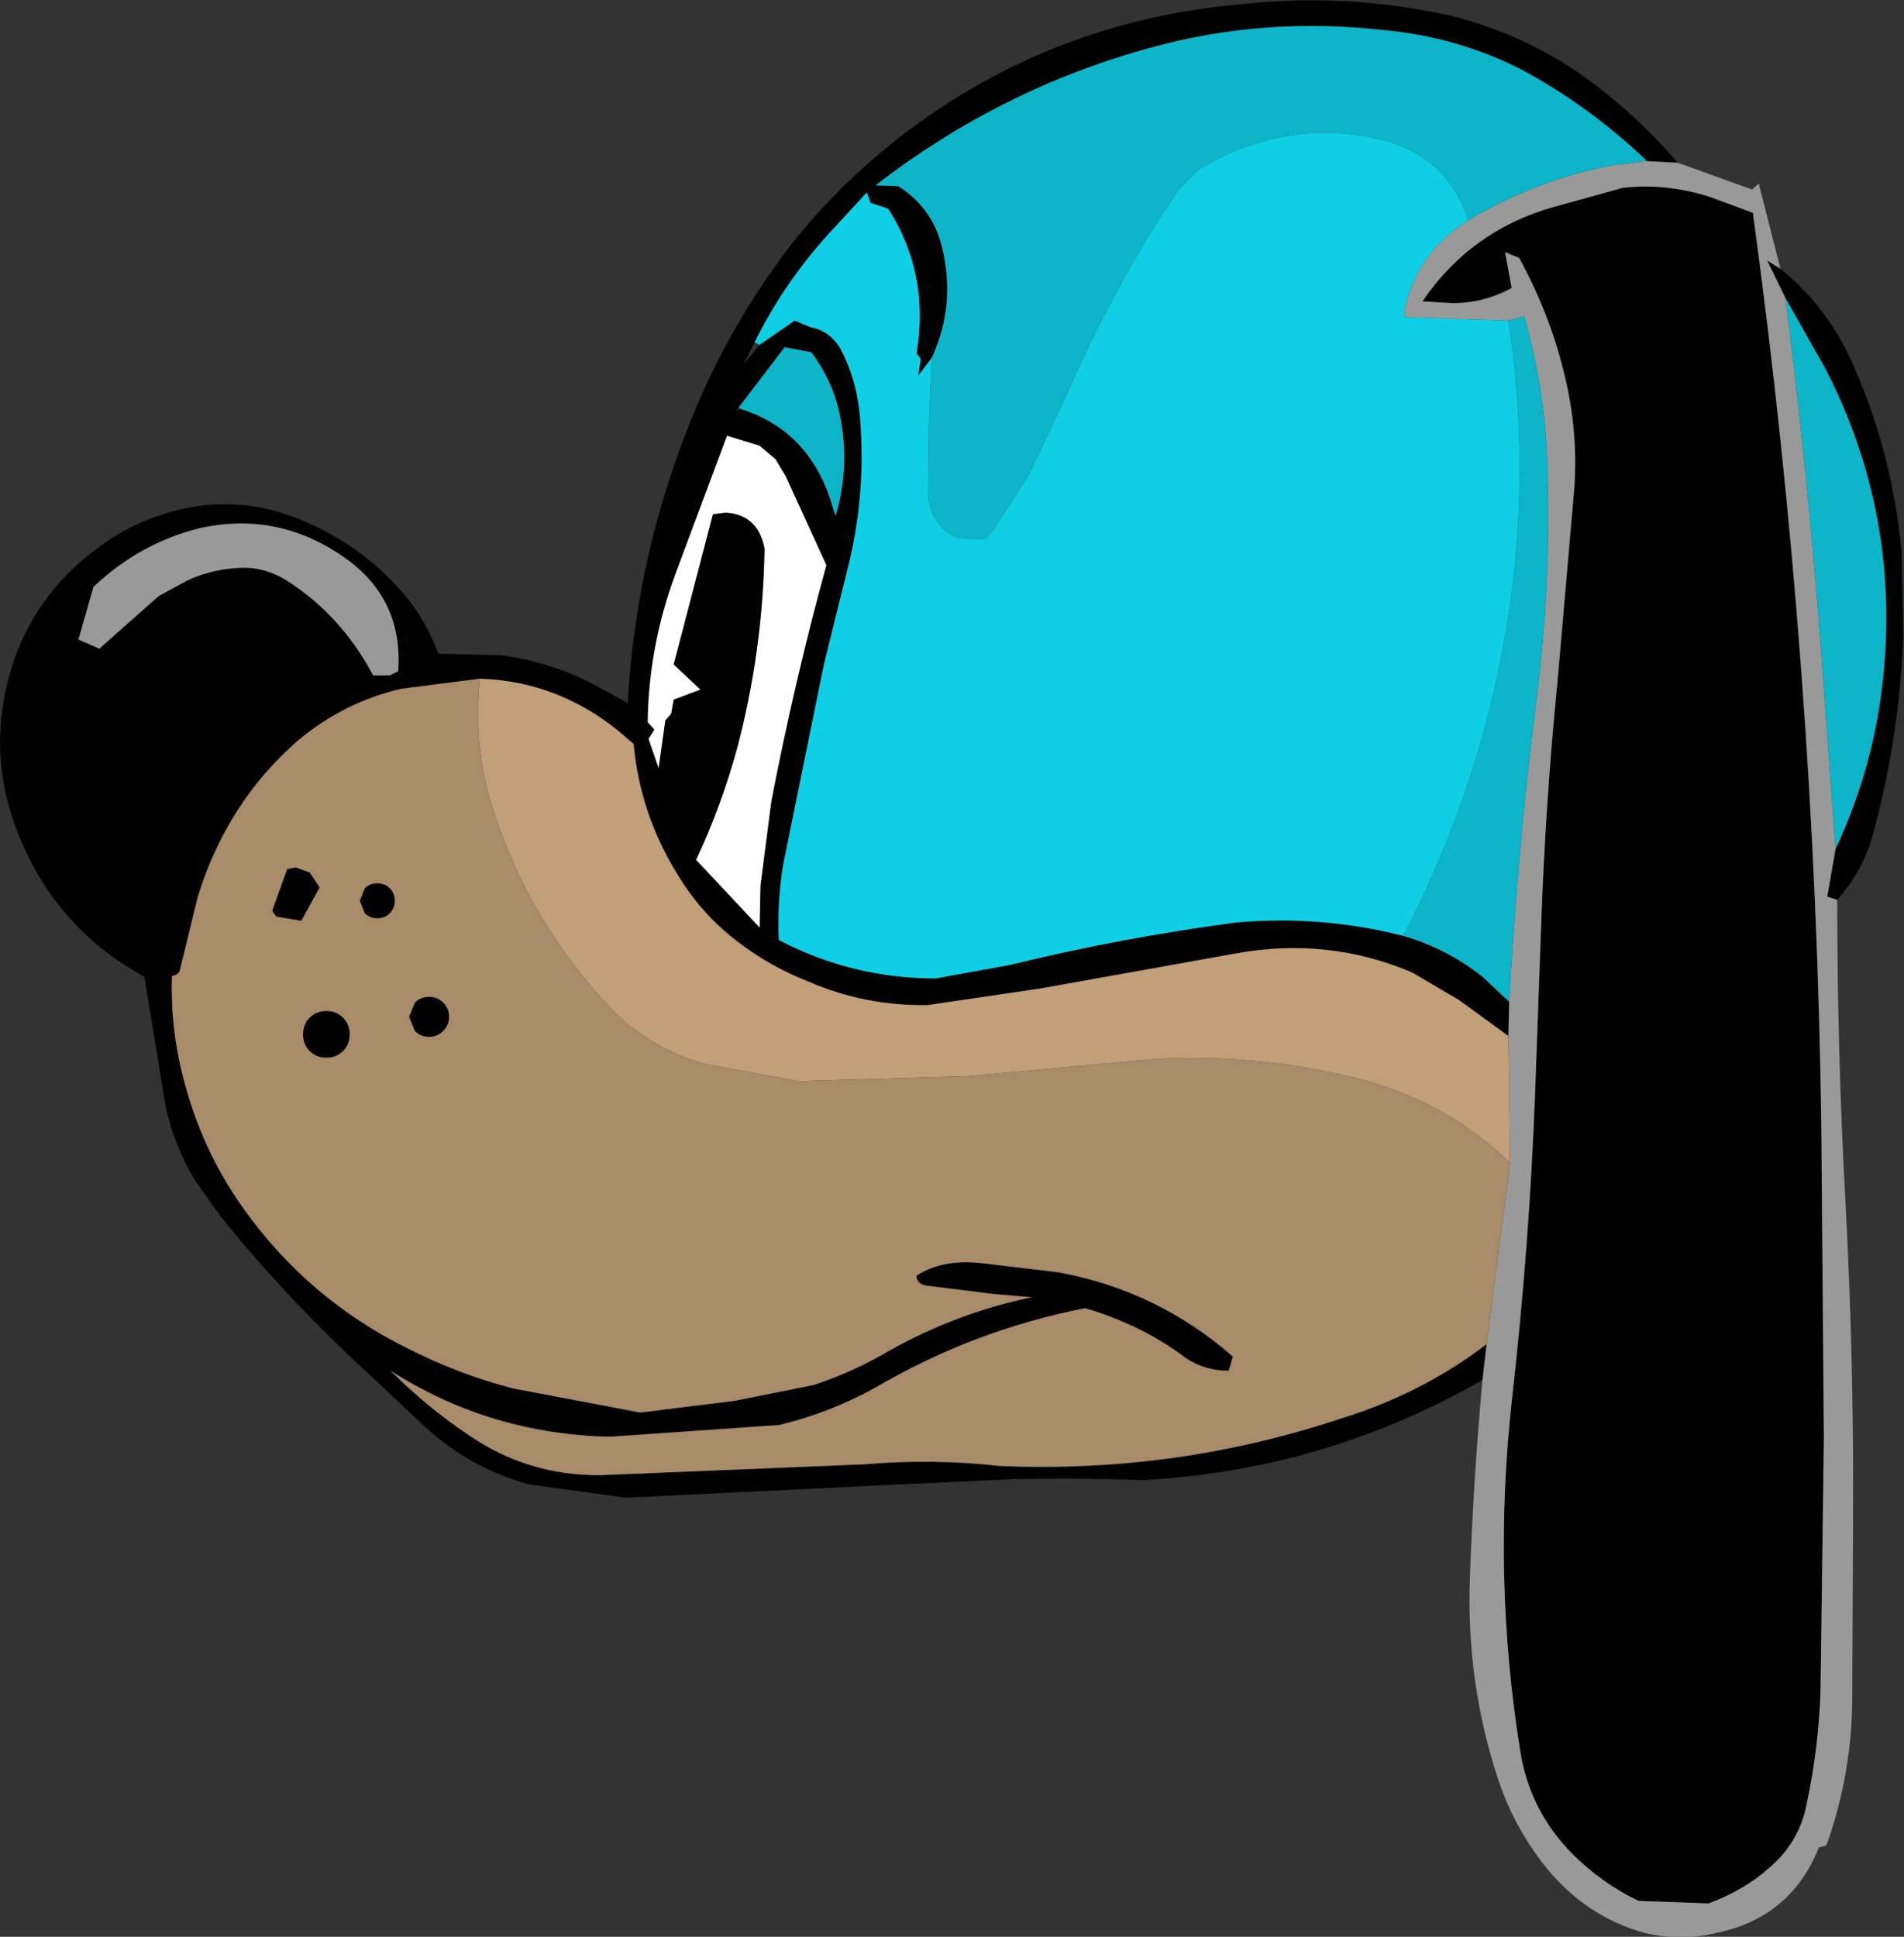 <?xml version="1.0" encoding="UTF-8" standalone="no"?>
<svg xmlns:xlink="http://www.w3.org/1999/xlink" height="116.0px" width="114.05px" xmlns="http://www.w3.org/2000/svg">
  <rect width="100%" height="100%" fill="#333333" stroke="none"/>
  <g transform="matrix(1.0, 0.0, 0.0, 1.0, 54.9, 50.8)">
    <path d="M33.9 31.85 Q24.5 37.25 13.55 37.85 9.55 37.7 5.55 37.8 L-4.05 38.25 -17.4 38.9 -23.25 38.1 Q-26.8 37.1 -29.5 34.6 L-32.85 31.45 Q-37.65 27.05 -41.65 22.1 L-43.25 19.85 Q-44.5 17.75 -45.0 15.35 L-46.25 7.7 Q-51.85 4.65 -54.05 -1.5 -55.3 -5.05 -54.7 -8.7 -53.65 -15.05 -48.15 -18.6 -46.6 -19.6 -44.65 -20.15 -40.55 -21.3 -36.6 -19.55 -32.9 -17.95 -30.4 -14.85 -29.25 -13.35 -28.65 -11.65 L-24.8 -11.55 Q-22.05 -11.15 -19.7 -10.0 L-17.3 -8.7 Q-16.75 -18.55 -12.65 -27.65 -10.6 -32.1 -7.55 -36.1 -4.6 -39.85 -0.6 -42.9 8.3 -49.6 19.5 -50.55 25.75 -51.25 32.05 -49.85 36.15 -48.8 39.5 -46.55 42.9 -44.2 45.6 -41.05 L43.75 -41.15 43.7 -41.2 Q40.3 -44.45 36.2 -46.65 32.35 -48.6 27.95 -49.0 20.75 -49.8 14.05 -47.95 5.05 -45.5 -2.45 -39.7 L-1.1 -39.65 Q0.9 -38.4 1.5 -36.1 2.4 -32.55 0.9 -29.35 L0.1 -28.3 0.25 -29.3 0.0 -29.65 Q0.8 -34.4 -1.7 -38.3 L-2.75 -38.65 -2.95 -39.2 -2.8 -39.4 -3.0 -39.25 -5.35 -36.7 Q-8.0 -33.75 -9.7 -30.3 L-10.35 -29.0 -9.4 -30.15 -7.3 -31.6 -6.35 -31.2 Q-5.2 -31.0 -4.55 -29.9 -3.6 -28.1 -3.4 -25.95 -3.0 -21.4 -4.05 -17.05 L-5.55 -11.0 -8.0 1.05 Q-8.35 3.25 -8.25 5.5 -3.85 7.8 1.15 7.8 L5.55 7.0 Q12.3 5.35 19.15 4.45 24.25 4.0 29.15 5.25 31.75 6.0 33.9 7.7 L35.5 9.2 35.45 11.25 34.7 10.7 32.5 9.1 29.7 7.45 Q24.65 5.3 19.15 6.3 L7.45 8.4 0.65 9.4 Q-3.1 9.45 -6.45 8.0 -8.75 7.1 -10.65 5.65 -12.85 4.0 -14.3 1.6 -16.55 -2.0 -16.95 -6.25 L-17.95 -7.1 Q-21.6 -10.0 -26.15 -10.15 L-30.85 -9.55 Q-34.3 -8.75 -37.05 -6.45 -41.3 -2.75 -43.05 2.9 L-44.1 7.2 Q-44.15 7.6 -44.6 7.65 -44.7 10.7 -43.95 13.65 -42.85 18.05 -40.3 21.6 -36.45 27.0 -30.5 29.95 -27.45 31.5 -24.2 32.35 L-16.55 33.8 -10.9 33.1 -6.15 32.15 Q-3.75 31.35 -1.55 30.05 2.5 27.8 6.9 26.9 L4.6 26.7 0.6 26.2 Q0.0 26.1 0.0 25.6 1.55 24.6 3.85 24.85 L8.5 25.4 Q14.45 26.5 18.95 30.45 L18.7 31.3 Q17.3 31.3 16.15 30.55 13.5 28.55 10.1 27.55 3.45 28.85 -2.45 32.3 -5.25 33.85 -8.25 34.55 L-18.35 35.25 Q-25.55 35.1 -31.5 31.3 -29.35 33.45 -26.9 35.1 -23.3 37.6 -18.9 37.55 L-3.1 36.9 Q0.95 36.55 5.0 37.0 15.55 37.45 25.45 34.15 30.3 32.65 34.15 29.7 L33.9 31.85 M51.75 -34.7 Q54.45 -32.5 55.9 -29.4 58.45 -23.85 59.0 -17.75 L59.1 -12.8 Q58.9 -6.65 57.25 -0.7 56.65 1.4 55.15 3.1 L54.55 2.9 55.05 0.05 Q57.1 -4.35 57.75 -9.0 59.2 -19.45 54.45 -28.7 L52.05 -32.95 50.95 -35.2 51.75 -34.7 M35.25 -35.7 L35.65 -33.55 Q33.9 -32.6 32.0 -32.65 L30.3 -32.75 Q33.2 -37.0 38.15 -38.4 L42.3 -39.55 Q44.9 -39.85 47.55 -39.0 L50.1 -38.05 Q53.85 -10.6 54.2 16.9 L54.35 35.35 54.15 50.45 Q54.05 53.85 53.3 57.35 52.85 59.55 51.1 61.05 49.6 62.4 47.45 63.2 L43.25 63.05 Q41.05 62.0 39.25 60.2 36.7 57.6 36.15 54.0 34.5 43.7 35.65 33.15 36.7 23.95 37.05 14.75 L37.4 5.05 Q37.65 -2.5 38.4 -10.05 L39.4 -21.55 Q39.65 -25.1 38.75 -28.6 37.9 -32.05 36.1 -35.35 L35.25 -35.7 M-50.2 -12.5 L-48.95 -11.95 -45.4 -15.1 -43.65 -16.05 Q-42.0 -16.8 -40.15 -16.8 -38.9 -16.75 -37.75 -16.05 -34.45 -13.95 -32.55 -10.35 L-31.55 -10.35 -31.05 -10.6 Q-30.75 -14.8 -34.05 -17.25 -38.15 -20.25 -43.0 -19.15 -46.55 -18.25 -49.3 -15.65 L-50.2 -12.5 M-10.65 -26.4 L-10.8 -26.2 -10.5 -26.3 Q-6.6 -25.05 -5.2 -21.0 L-4.85 -19.9 Q-3.9 -23.1 -4.7 -26.4 -5.15 -28.15 -6.3 -29.7 L-7.9 -30.0 -10.65 -26.4 M-30.55 -12.35 L-30.55 -12.5 Q-30.7 -13.2 -30.55 -12.35 M-8.45 -23.3 L-9.4 -24.1 -11.35 -24.7 -14.45 -16.4 Q-16.05 -12.05 -16.1 -7.55 L-15.7 -7.1 -16.05 -6.55 -15.45 -4.8 -15.05 -7.65 -14.7 -8.05 -14.55 -8.9 -12.95 -9.5 -14.55 -11.0 -12.2 -20.0 -11.45 -20.1 Q-9.5 -20.0 -9.1 -17.95 -9.2 -11.8 -10.75 -5.95 -11.7 -2.5 -13.2 0.7 L-9.4 4.75 -9.35 2.25 -8.7 -2.8 Q-7.3 -10.05 -5.4 -16.95 L-7.85 -22.3 -8.45 -23.3 M-36.75 11.15 Q-36.75 10.55 -36.35 10.15 -35.95 9.75 -35.35 9.75 -34.75 9.75 -34.35 10.15 -33.95 10.55 -33.95 11.15 -33.95 11.75 -34.35 12.15 -34.75 12.55 -35.35 12.55 -35.95 12.55 -36.35 12.15 -36.75 11.75 -36.75 11.15 M-36.35 1.45 L-35.75 2.35 -36.85 4.35 -38.35 4.1 -38.6 3.75 -37.7 1.25 -37.2 1.15 -36.35 1.45 M-32.3 2.1 Q-31.85 2.1 -31.55 2.4 -31.25 2.7 -31.25 3.15 -31.25 3.6 -31.55 3.9 -31.85 4.2 -32.3 4.2 -32.75 4.2 -33.05 3.9 L-33.35 3.15 -33.05 2.4 Q-32.75 2.1 -32.3 2.1 M-28.0 10.1 Q-28.0 10.6 -28.35 10.95 -28.7 11.3 -29.2 11.3 -29.7 11.3 -30.05 10.95 L-30.4 10.1 -30.05 9.25 Q-29.7 8.9 -29.2 8.9 -28.7 8.9 -28.35 9.25 -28.0 9.6 -28.0 10.1" fill="#000000" fill-rule="evenodd" stroke="none"/>
    <path d="M33.9 31.85 L34.15 29.7 35.55 18.85 35.45 11.25 35.5 9.2 Q36.0 0.0 37.15 -9.05 38.0 -15.8 37.8 -22.55 37.7 -27.25 36.4 -31.85 L35.45 -31.6 29.25 -31.8 29.2 -32.1 Q29.9 -35.65 33.05 -37.6 37.15 -40.05 41.7 -40.9 L43.65 -41.15 43.75 -41.15 45.6 -41.05 50.05 -39.45 50.45 -39.8 51.75 -34.7 50.95 -35.2 52.05 -32.95 Q53.35 -22.7 54.15 -12.3 L55.05 0.05 54.55 2.9 55.15 3.1 Q55.15 12.25 55.65 21.3 56.15 30.7 56.1 39.95 L56.05 50.85 Q56.05 55.3 54.55 59.6 L54.45 59.75 54.05 59.85 Q52.4 64.0 48.0 64.95 45.8 65.5 43.55 64.95 39.85 63.9 37.4 60.65 35.75 58.45 34.9 55.95 32.9 50.0 33.15 43.65 33.35 37.9 33.9 31.85 M35.25 -35.7 L36.1 -35.35 Q37.9 -32.05 38.75 -28.6 39.65 -25.1 39.4 -21.55 L38.4 -10.05 Q37.65 -2.5 37.4 5.05 L37.05 14.75 Q36.7 23.95 35.65 33.15 34.5 43.7 36.15 54.0 36.7 57.6 39.25 60.2 41.05 62.0 43.25 63.05 L47.45 63.2 Q49.6 62.4 51.1 61.05 52.85 59.55 53.3 57.35 54.05 53.85 54.15 50.45 L54.35 35.35 54.2 16.9 Q53.85 -10.6 50.1 -38.05 L47.55 -39.0 Q44.9 -39.85 42.3 -39.55 L38.15 -38.4 Q33.2 -37.0 30.3 -32.75 L32.0 -32.65 Q33.9 -32.6 35.65 -33.55 L35.25 -35.7 M-50.2 -12.5 L-49.3 -15.65 Q-46.55 -18.25 -43.0 -19.15 -38.15 -20.25 -34.05 -17.25 -30.75 -14.8 -31.05 -10.6 L-31.55 -10.35 -32.55 -10.35 Q-34.45 -13.95 -37.75 -16.05 -38.9 -16.75 -40.15 -16.8 -42.0 -16.8 -43.65 -16.05 L-45.4 -15.1 -48.95 -11.95 -50.2 -12.5" fill="#999999" fill-rule="evenodd" stroke="none"/>
    <path d="M35.5 9.2 L33.9 7.7 Q31.75 6.0 29.15 5.25 34.05 -4.15 35.55 -14.6 36.75 -23.1 35.45 -31.6 L36.4 -31.85 Q37.7 -27.25 37.8 -22.55 38.0 -15.8 37.15 -9.05 36.0 0.0 35.5 9.2 M0.9 -29.35 Q2.4 -32.55 1.5 -36.1 0.9 -38.4 -1.1 -39.65 L-2.45 -39.7 Q5.05 -45.5 14.05 -47.95 20.75 -49.8 27.95 -49.0 32.35 -48.6 36.2 -46.65 40.3 -44.45 43.7 -41.2 L43.65 -41.15 41.7 -40.9 Q37.15 -40.05 33.05 -37.6 31.75 -41.65 27.35 -42.55 21.8 -43.65 16.85 -40.6 L15.75 -39.5 Q13.6 -36.4 11.85 -33.05 10.25 -30.1 8.9 -26.95 L6.7 -22.3 4.6 -19.05 4.15 -18.5 2.5 -18.55 Q0.7 -19.4 0.7 -21.35 L0.75 -25.75 0.9 -29.35 M52.05 -32.95 L54.45 -28.7 Q59.2 -19.45 57.75 -9.0 57.1 -4.35 55.05 0.05 L54.15 -12.3 Q53.35 -22.7 52.05 -32.95 M-10.5 -26.3 L-10.65 -26.4 -7.9 -30.0 -6.3 -29.7 Q-5.15 -28.15 -4.7 -26.4 -3.9 -23.1 -4.85 -19.9 L-5.2 -21.0 Q-6.6 -25.05 -10.5 -26.3" fill="#0db5c8" fill-rule="evenodd" stroke="none"/>
    <path d="M29.15 5.25 Q24.25 4.0 19.15 4.45 12.3 5.35 5.55 7.0 L1.15 7.8 Q-3.85 7.8 -8.25 5.5 -8.35 3.25 -8.0 1.05 L-5.55 -11.0 -4.05 -17.05 Q-3.0 -21.4 -3.4 -25.95 -3.6 -28.1 -4.55 -29.9 -5.2 -31.0 -6.35 -31.2 L-7.3 -31.6 -9.4 -30.15 -9.7 -30.3 Q-8.0 -33.75 -5.35 -36.7 L-3.0 -39.25 -2.95 -39.2 -2.75 -38.65 -1.7 -38.3 Q0.8 -34.4 0.0 -29.65 L0.25 -29.3 0.1 -28.3 0.9 -29.35 0.75 -25.75 0.7 -21.35 Q0.7 -19.4 2.5 -18.55 L4.15 -18.5 4.6 -19.05 6.7 -22.3 8.9 -26.95 Q10.25 -30.1 11.85 -33.05 13.6 -36.4 15.75 -39.5 L16.85 -40.6 Q21.8 -43.65 27.35 -42.55 31.75 -41.65 33.05 -37.6 29.9 -35.65 29.2 -32.1 L29.25 -31.8 35.45 -31.6 Q36.75 -23.1 35.55 -14.6 34.05 -4.15 29.15 5.25" fill="#0ecfe4" fill-rule="evenodd" stroke="none"/>
    <path d="M-26.15 -10.15 Q-21.6 -10.0 -17.95 -7.1 L-16.95 -6.25 Q-16.55 -2.0 -14.3 1.6 -12.85 4.0 -10.65 5.65 -8.75 7.1 -6.45 8.0 -3.1 9.45 0.65 9.4 L7.45 8.4 19.15 6.3 Q24.65 5.3 29.7 7.45 L32.5 9.1 34.7 10.7 35.45 11.25 35.55 18.85 Q31.75 15.15 26.45 13.8 20.25 12.25 14.05 12.65 L3.15 13.65 -7.05 13.95 -12.55 12.95 Q-15.95 12.05 -18.35 9.55 -23.1 4.5 -25.25 -1.95 -26.6 -5.9 -26.15 -10.15" fill="#c19f79" fill-rule="evenodd" stroke="none"/>
    <path d="M34.15 29.7 Q30.3 32.65 25.45 34.15 15.55 37.45 5.0 37.0 0.95 36.55 -3.1 36.9 L-18.9 37.55 Q-23.3 37.6 -26.9 35.1 -29.35 33.45 -31.5 31.3 -25.55 35.1 -18.35 35.25 L-8.25 34.55 Q-5.25 33.85 -2.45 32.3 3.45 28.85 10.1 27.55 13.5 28.55 16.15 30.55 17.3 31.3 18.7 31.3 L18.95 30.45 Q14.45 26.5 8.5 25.4 L3.85 24.85 Q1.55 24.6 0.0 25.6 0.0 26.1 0.6 26.2 L4.6 26.7 6.9 26.9 Q2.5 27.8 -1.55 30.05 -3.75 31.35 -6.15 32.15 L-10.9 33.1 -16.55 33.8 -24.2 32.35 Q-27.45 31.5 -30.5 29.95 -36.45 27.0 -40.3 21.6 -42.85 18.05 -43.95 13.65 -44.7 10.7 -44.6 7.65 -44.15 7.6 -44.1 7.2 L-43.05 2.9 Q-41.3 -2.75 -37.05 -6.45 -34.3 -8.75 -30.85 -9.55 L-26.15 -10.15 Q-26.6 -5.9 -25.25 -1.95 -23.1 4.5 -18.35 9.55 -15.95 12.05 -12.55 12.95 L-7.05 13.95 3.15 13.65 14.05 12.65 Q20.25 12.25 26.45 13.8 31.75 15.15 35.55 18.85 L34.15 29.7 M-28.0 10.1 Q-28.0 9.6 -28.35 9.25 -28.7 8.9 -29.2 8.9 -29.7 8.9 -30.05 9.25 L-30.4 10.1 -30.05 10.95 Q-29.7 11.3 -29.2 11.3 -28.7 11.3 -28.35 10.95 -28.0 10.6 -28.0 10.1 M-32.3 2.1 Q-32.75 2.1 -33.05 2.4 L-33.35 3.15 -33.05 3.9 Q-32.75 4.2 -32.3 4.2 -31.85 4.2 -31.55 3.9 -31.25 3.6 -31.25 3.15 -31.25 2.7 -31.55 2.4 -31.85 2.1 -32.3 2.1 M-36.35 1.45 L-37.2 1.15 -37.7 1.25 -38.6 3.75 -38.35 4.1 -36.85 4.35 -35.75 2.35 -36.35 1.45 M-36.75 11.15 Q-36.75 11.75 -36.35 12.15 -35.95 12.55 -35.35 12.55 -34.75 12.55 -34.35 12.15 -33.95 11.75 -33.95 11.15 -33.95 10.55 -34.35 10.15 -34.75 9.75 -35.35 9.75 -35.95 9.75 -36.35 10.15 -36.75 10.55 -36.75 11.15" fill="#a88b69" fill-rule="evenodd" stroke="none"/>
    <path d="M-8.45 -23.3 L-7.85 -22.3 -5.4 -16.95 Q-7.3 -10.05 -8.7 -2.8 L-9.35 2.25 -9.4 4.75 -13.2 0.7 Q-11.7 -2.5 -10.75 -5.95 -9.2 -11.8 -9.1 -17.95 -9.5 -20.0 -11.45 -20.1 L-12.2 -20.0 -14.55 -11.0 -12.95 -9.5 -14.55 -8.9 -14.7 -8.05 -15.05 -7.65 -15.45 -4.8 -16.05 -6.55 -15.7 -7.1 -16.1 -7.55 Q-16.05 -12.05 -14.45 -16.4 L-11.35 -24.7 -9.4 -24.1 -8.45 -23.3" fill="#ffffff" fill-rule="evenodd" stroke="none"/>
  </g>
</svg>
